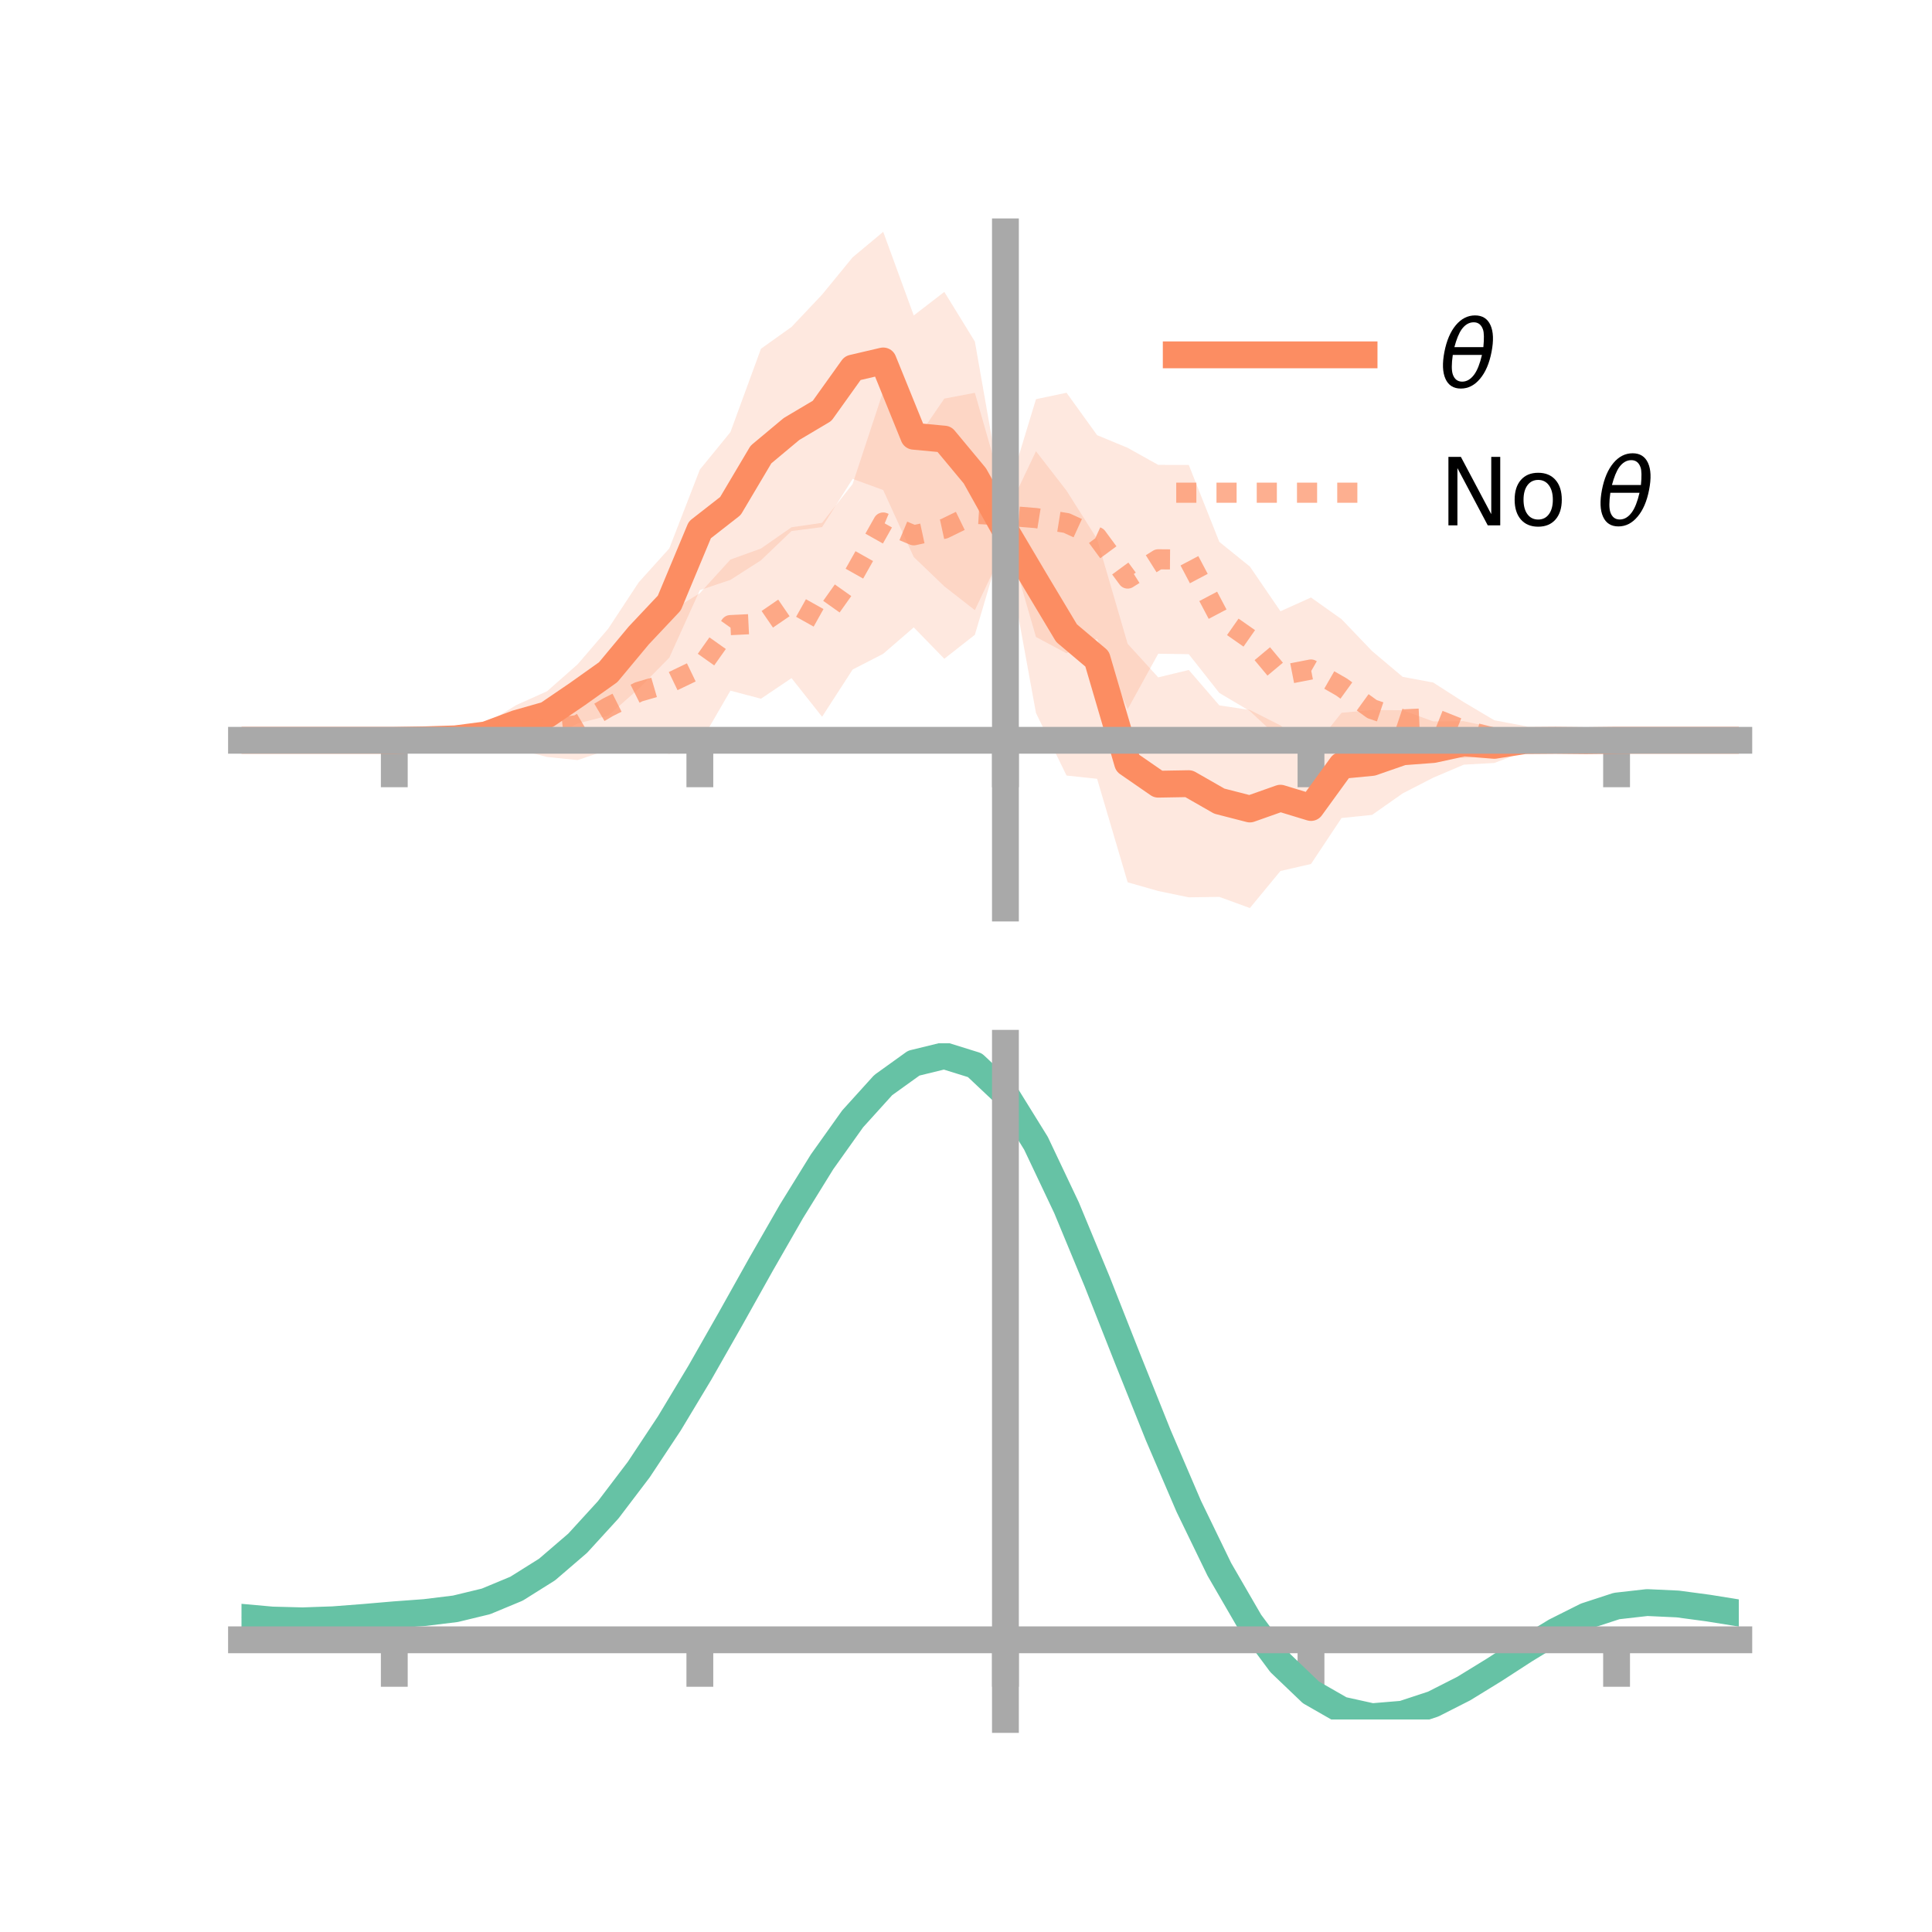 <?xml version="1.0" encoding="utf-8" standalone="no"?>
<!DOCTYPE svg PUBLIC "-//W3C//DTD SVG 1.1//EN"
  "http://www.w3.org/Graphics/SVG/1.1/DTD/svg11.dtd">
<!-- Created with matplotlib (https://matplotlib.org/) -->
<svg height="144pt" version="1.1" viewBox="0 0 144 144" width="144pt" xmlns="http://www.w3.org/2000/svg" xmlns:xlink="http://www.w3.org/1999/xlink">
 <defs>
  <style type="text/css">*{stroke-linecap:butt;stroke-linejoin:round;}</style>
 </defs>
 <g id="figure_1">
  <g id="patch_1">
   <path d="M 0 144 
L 144 144 
L 144 0 
L 0 0 
z
" style="fill:none;"/>
  </g>
  <g id="axes_1">
   <g id="patch_2">
    <path d="M 18 67.68 
L 129.6 67.68 
L 129.6 17.28 
L 18 17.28 
z
" style="fill:none;"/>
   </g>
   <g id="PolyCollection_1">
    <path clip-path="url(#pf00b12ef8a)" d="M 18 55.177 
L 18 55.177 
L 20.278 55.177 
L 22.555 55.177 
L 24.833 55.177 
L 27.11 55.177 
L 29.388 55.177 
L 31.665 55.049 
L 33.943 54.688 
L 36.22 53.939 
L 38.498 52.544 
L 40.776 51.522 
L 43.053 49.513 
L 45.331 46.862 
L 47.608 43.401 
L 49.886 40.875 
L 52.163 35 
L 54.441 32.208 
L 56.718 25.993 
L 58.996 24.369 
L 61.273 21.958 
L 63.551 19.179 
L 65.829 17.28 
L 68.106 23.512 
L 70.384 21.756 
L 72.661 25.457 
L 74.939 38.425 
L 77.216 33.632 
L 79.494 36.573 
L 81.771 40.174 
L 84.049 47.987 
L 86.327 50.486 
L 88.604 49.936 
L 90.882 52.575 
L 93.159 52.917 
L 95.437 54.067 
L 97.714 55.977 
L 99.992 53.126 
L 102.269 52.919 
L 104.547 52.939 
L 106.824 53.769 
L 109.102 53.753 
L 111.38 54.244 
L 113.657 54.386 
L 115.935 54.815 
L 118.212 55.136 
L 120.49 55.177 
L 122.767 55.177 
L 125.045 55.177 
L 127.322 55.177 
L 129.6 55.177 
L 129.6 55.177 
L 129.6 55.177 
L 127.322 55.177 
L 125.045 55.177 
L 122.767 55.177 
L 120.49 55.177 
L 118.212 55.268 
L 115.935 55.544 
L 113.657 56.01 
L 111.38 56.866 
L 109.102 56.994 
L 106.824 57.964 
L 104.547 59.135 
L 102.269 60.737 
L 99.992 60.97 
L 97.714 64.396 
L 95.437 64.919 
L 93.159 67.68 
L 90.882 66.849 
L 88.604 66.882 
L 86.327 66.411 
L 84.049 65.761 
L 81.771 58.047 
L 79.494 57.805 
L 77.216 53.143 
L 74.939 40.661 
L 72.661 45.478 
L 70.384 43.702 
L 68.106 41.518 
L 65.829 36.526 
L 63.551 35.692 
L 61.273 39.287 
L 58.996 39.58 
L 56.718 41.762 
L 54.441 43.221 
L 52.163 43.986 
L 49.886 49.018 
L 47.608 51.331 
L 45.331 53.341 
L 43.053 53.929 
L 40.776 55.024 
L 38.498 55.3 
L 36.22 55.604 
L 33.943 55.449 
L 31.665 55.232 
L 29.388 55.177 
L 27.11 55.177 
L 24.833 55.177 
L 22.555 55.177 
L 20.278 55.177 
L 18 55.177 
z
" style="fill:#fc8d62;fill-opacity:0.2;"/>
   </g>
   <g id="PolyCollection_2">
    <path clip-path="url(#pf00b12ef8a)" d="M 18 55.177 
L 18 55.177 
L 20.278 55.177 
L 22.555 55.177 
L 24.833 55.177 
L 27.11 55.177 
L 29.388 55.177 
L 31.665 55.077 
L 33.943 54.496 
L 36.22 53.858 
L 38.498 53.228 
L 40.776 52.212 
L 43.053 51.443 
L 45.331 49.529 
L 47.608 47.36 
L 49.886 45.617 
L 52.163 44.211 
L 54.441 41.706 
L 56.718 40.884 
L 58.996 39.298 
L 61.273 38.969 
L 63.551 36.072 
L 65.829 29.161 
L 68.106 33.035 
L 70.384 29.71 
L 72.661 29.277 
L 74.939 37.248 
L 77.216 29.752 
L 79.494 29.274 
L 81.771 32.434 
L 84.049 33.379 
L 86.327 34.649 
L 88.604 34.654 
L 90.882 40.389 
L 93.159 42.228 
L 95.437 45.559 
L 97.714 44.534 
L 99.992 46.151 
L 102.269 48.529 
L 104.547 50.448 
L 106.824 50.873 
L 109.102 52.334 
L 111.38 53.686 
L 113.657 54.114 
L 115.935 54.826 
L 118.212 54.963 
L 120.49 55.177 
L 122.767 55.177 
L 125.045 55.177 
L 127.322 55.177 
L 129.6 55.177 
L 129.6 55.177 
L 129.6 55.177 
L 127.322 55.177 
L 125.045 55.177 
L 122.767 55.177 
L 120.49 55.177 
L 118.212 55.286 
L 115.935 55.727 
L 113.657 56.094 
L 111.38 56.292 
L 109.102 56.506 
L 106.824 56.155 
L 104.547 56.795 
L 102.269 57.18 
L 99.992 56.265 
L 97.714 55.268 
L 95.437 55.129 
L 93.159 52.998 
L 90.882 51.648 
L 88.604 48.759 
L 86.327 48.726 
L 84.049 52.862 
L 81.771 47.613 
L 79.494 48.693 
L 77.216 47.477 
L 74.939 39.611 
L 72.661 47.314 
L 70.384 49.1 
L 68.106 46.761 
L 65.829 48.73 
L 63.551 49.904 
L 61.273 53.424 
L 58.996 50.544 
L 56.718 52.078 
L 54.441 51.478 
L 52.163 55.407 
L 49.886 56.191 
L 47.608 55.774 
L 45.331 55.885 
L 43.053 56.653 
L 40.776 56.42 
L 38.498 55.825 
L 36.22 55.865 
L 33.943 55.46 
L 31.665 55.351 
L 29.388 55.177 
L 27.11 55.177 
L 24.833 55.177 
L 22.555 55.177 
L 20.278 55.177 
L 18 55.177 
z
" style="fill:#fc8d62;fill-opacity:0.2;"/>
   </g>
   <g id="matplotlib.axis_1">
    <g id="xtick_1">
     <g id="line2d_1">
      <defs>
       <path d="M 0 0 
L 0 3.5 
" id="mbe373e24b5" style="stroke:#a9a9a9;stroke-width:2;"/>
      </defs>
      <g>
       <use style="fill:#a9a9a9;stroke:#a9a9a9;stroke-width:2;" x="29.388" xlink:href="#mbe373e24b5" y="55.177"/>
      </g>
     </g>
    </g>
    <g id="xtick_2">
     <g id="line2d_2">
      <g>
       <use style="fill:#a9a9a9;stroke:#a9a9a9;stroke-width:2;" x="52.163" xlink:href="#mbe373e24b5" y="55.177"/>
      </g>
     </g>
    </g>
    <g id="xtick_3">
     <g id="line2d_3">
      <g>
       <use style="fill:#a9a9a9;stroke:#a9a9a9;stroke-width:2;" x="74.939" xlink:href="#mbe373e24b5" y="55.177"/>
      </g>
     </g>
    </g>
    <g id="xtick_4">
     <g id="line2d_4">
      <g>
       <use style="fill:#a9a9a9;stroke:#a9a9a9;stroke-width:2;" x="97.714" xlink:href="#mbe373e24b5" y="55.177"/>
      </g>
     </g>
    </g>
    <g id="xtick_5">
     <g id="line2d_5">
      <g>
       <use style="fill:#a9a9a9;stroke:#a9a9a9;stroke-width:2;" x="120.49" xlink:href="#mbe373e24b5" y="55.177"/>
      </g>
     </g>
    </g>
   </g>
   <g id="matplotlib.axis_2"/>
   <g id="line2d_6">
    <path clip-path="url(#pf00b12ef8a)" d="M 18 55.177 
L 20.278 55.177 
L 22.555 55.177 
L 24.833 55.177 
L 27.11 55.177 
L 29.388 55.177 
L 31.665 55.14 
L 33.943 55.069 
L 36.22 54.772 
L 38.498 53.922 
L 40.776 53.273 
L 43.053 51.721 
L 45.331 50.101 
L 47.608 47.366 
L 49.886 44.947 
L 52.163 39.493 
L 54.441 37.714 
L 56.718 33.877 
L 58.996 31.974 
L 61.273 30.623 
L 63.551 27.436 
L 65.829 26.903 
L 68.106 32.515 
L 70.384 32.729 
L 72.661 35.468 
L 74.939 39.543 
L 77.216 43.388 
L 79.494 47.189 
L 81.771 49.111 
L 84.049 56.874 
L 86.327 58.449 
L 88.604 58.409 
L 90.882 59.712 
L 93.159 60.298 
L 95.437 59.493 
L 97.714 60.186 
L 99.992 57.048 
L 102.269 56.828 
L 104.547 56.037 
L 106.824 55.866 
L 109.102 55.373 
L 111.38 55.555 
L 113.657 55.198 
L 115.935 55.18 
L 118.212 55.202 
L 120.49 55.177 
L 122.767 55.177 
L 125.045 55.177 
L 127.322 55.177 
L 129.6 55.177 
" style="fill:none;stroke:#fc8d62;stroke-linecap:square;stroke-width:2;"/>
   </g>
   <g id="line2d_7">
    <path clip-path="url(#pf00b12ef8a)" d="M 18 55.177 
L 20.278 55.177 
L 22.555 55.177 
L 24.833 55.177 
L 27.11 55.177 
L 29.388 55.177 
L 31.665 55.214 
L 33.943 54.978 
L 36.22 54.862 
L 38.498 54.527 
L 40.776 54.316 
L 43.053 54.048 
L 45.331 52.707 
L 47.608 51.567 
L 49.886 50.904 
L 52.163 49.809 
L 54.441 46.592 
L 56.718 46.481 
L 58.996 44.921 
L 61.273 46.196 
L 63.551 42.988 
L 65.829 38.945 
L 68.106 39.898 
L 70.384 39.405 
L 72.661 38.295 
L 74.939 38.429 
L 77.216 38.614 
L 79.494 38.984 
L 81.771 40.024 
L 84.049 43.121 
L 86.327 41.688 
L 88.604 41.706 
L 90.882 46.019 
L 93.159 47.613 
L 95.437 50.344 
L 97.714 49.901 
L 99.992 51.208 
L 102.269 52.855 
L 104.547 53.621 
L 106.824 53.514 
L 109.102 54.42 
L 111.38 54.989 
L 113.657 55.104 
L 115.935 55.277 
L 118.212 55.124 
L 120.49 55.177 
L 122.767 55.177 
L 125.045 55.177 
L 127.322 55.177 
L 129.6 55.177 
" style="fill:none;stroke:#fc8d62;stroke-dasharray:1.5,1.5;stroke-dashoffset:0;stroke-opacity:0.7;stroke-width:1.5;"/>
   </g>
   <g id="patch_3">
    <path d="M 74.939 67.68 
L 74.939 17.28 
" style="fill:none;stroke:#a9a9a9;stroke-linecap:square;stroke-linejoin:miter;stroke-width:2;"/>
   </g>
   <g id="patch_4">
    <path d="M 129.6 67.68 
L 129.6 17.28 
" style="fill:none;"/>
   </g>
   <g id="patch_5">
    <path d="M 18 55.177 
L 129.6 55.177 
" style="fill:none;stroke:#a9a9a9;stroke-linecap:square;stroke-linejoin:miter;stroke-width:2;"/>
   </g>
   <g id="patch_6">
    <path d="M 18 17.28 
L 129.6 17.28 
" style="fill:none;"/>
   </g>
   <g id="legend_1">
    <g id="line2d_8">
     <path d="M 87.67 26.449 
L 101.67 26.449 
" style="fill:none;stroke:#fc8d62;stroke-linecap:square;stroke-width:2;"/>
    </g>
    <g id="line2d_9"/>
    <g id="text_1">
     <!-- $\theta$ -->
     <g transform="translate(107.27 28.899)scale(0.07 -0.07)">
      <defs>
       <path d="M 45.516 34.672 
L 14.453 34.672 
Q 12.359 20.062 14.5 13.875 
Q 17.188 6.25 24.469 6.25 
Q 31.781 6.25 37.359 13.922 
Q 42.234 20.656 45.516 34.672 
z
M 47.016 42.969 
Q 48.344 56.844 46.625 61.719 
Q 43.953 69.438 36.766 69.438 
Q 29.297 69.438 23.828 61.812 
Q 19.531 55.672 16.156 42.969 
z
M 38.188 76.766 
Q 49.906 76.766 54.594 66.406 
Q 59.281 56.109 55.719 37.844 
Q 52.203 19.625 43.453 9.281 
Q 34.766 -1.125 23.047 -1.125 
Q 11.281 -1.125 6.641 9.281 
Q 2 19.625 5.516 37.844 
Q 9.078 56.109 17.719 66.406 
Q 26.422 76.766 38.188 76.766 
z
" id="DejaVuSans-Oblique-952"/>
      </defs>
      <use transform="translate(0 0.234)" xlink:href="#DejaVuSans-Oblique-952"/>
     </g>
    </g>
    <g id="line2d_10">
     <path d="M 87.67 36.724 
L 101.67 36.724 
" style="fill:none;stroke:#fc8d62;stroke-dasharray:1.5,1.5;stroke-dashoffset:0;stroke-opacity:0.7;stroke-width:1.5;"/>
    </g>
    <g id="line2d_11"/>
    <g id="text_2">
     <!-- No $\theta$ -->
     <g transform="translate(107.27 39.174)scale(0.07 -0.07)">
      <defs>
       <path d="M 9.812 72.906 
L 23.094 72.906 
L 55.422 11.922 
L 55.422 72.906 
L 64.984 72.906 
L 64.984 0 
L 51.703 0 
L 19.391 60.984 
L 19.391 0 
L 9.812 0 
z
" id="DejaVuSans-78"/>
       <path d="M 30.609 48.391 
Q 23.391 48.391 19.188 42.75 
Q 14.984 37.109 14.984 27.297 
Q 14.984 17.484 19.156 11.844 
Q 23.344 6.203 30.609 6.203 
Q 37.797 6.203 41.984 11.859 
Q 46.188 17.531 46.188 27.297 
Q 46.188 37.016 41.984 42.703 
Q 37.797 48.391 30.609 48.391 
z
M 30.609 56 
Q 42.328 56 49.016 48.375 
Q 55.719 40.766 55.719 27.297 
Q 55.719 13.875 49.016 6.219 
Q 42.328 -1.422 30.609 -1.422 
Q 18.844 -1.422 12.172 6.219 
Q 5.516 13.875 5.516 27.297 
Q 5.516 40.766 12.172 48.375 
Q 18.844 56 30.609 56 
z
" id="DejaVuSans-111"/>
       <path id="DejaVuSans-32"/>
      </defs>
      <use transform="translate(0 0.234)" xlink:href="#DejaVuSans-78"/>
      <use transform="translate(74.805 0.234)" xlink:href="#DejaVuSans-111"/>
      <use transform="translate(135.986 0.234)" xlink:href="#DejaVuSans-32"/>
      <use transform="translate(167.773 0.234)" xlink:href="#DejaVuSans-Oblique-952"/>
     </g>
    </g>
   </g>
  </g>
  <g id="axes_2">
   <g id="patch_7">
    <path d="M 18 128.16 
L 129.6 128.16 
L 129.6 77.76 
L 18 77.76 
z
" style="fill:none;"/>
   </g>
   <g id="PolyCollection_3">
    <path clip-path="url(#p84289f4843)" d="M 18 120.581 
L 18 120.504 
L 20.278 120.718 
L 22.555 120.778 
L 24.833 120.691 
L 27.11 120.507 
L 29.388 120.303 
L 31.665 120.13 
L 33.943 119.846 
L 36.22 119.289 
L 38.498 118.331 
L 40.776 116.882 
L 43.053 114.888 
L 45.331 112.343 
L 47.608 109.277 
L 49.886 105.758 
L 52.163 101.888 
L 54.441 97.794 
L 56.718 93.633 
L 58.996 89.579 
L 61.273 85.82 
L 63.551 82.557 
L 65.829 79.991 
L 68.106 78.326 
L 70.384 77.76 
L 72.661 78.482 
L 74.939 80.66 
L 77.216 84.387 
L 79.494 89.26 
L 81.771 94.834 
L 84.049 100.689 
L 86.327 106.462 
L 88.604 111.852 
L 90.882 116.625 
L 93.159 120.615 
L 95.437 123.726 
L 97.714 125.925 
L 99.992 127.239 
L 102.269 127.747 
L 104.547 127.562 
L 106.824 126.822 
L 109.102 125.683 
L 111.38 124.307 
L 113.657 122.856 
L 115.935 121.491 
L 118.212 120.363 
L 120.49 119.624 
L 122.767 119.369 
L 125.045 119.479 
L 127.322 119.794 
L 129.6 120.172 
L 129.6 120.273 
L 129.6 120.273 
L 127.322 119.919 
L 125.045 119.623 
L 122.767 119.523 
L 120.49 119.784 
L 118.212 120.535 
L 115.935 121.691 
L 113.657 123.102 
L 111.38 124.603 
L 109.102 126.027 
L 106.824 127.202 
L 104.547 127.964 
L 102.269 128.16 
L 99.992 127.66 
L 97.714 126.364 
L 95.437 124.211 
L 93.159 121.184 
L 90.882 117.315 
L 88.604 112.693 
L 86.327 107.472 
L 84.049 101.875 
L 81.771 96.192 
L 79.494 90.778 
L 77.216 86.04 
L 74.939 82.417 
L 72.661 80.305 
L 70.384 79.607 
L 68.106 80.156 
L 65.829 81.763 
L 63.551 84.233 
L 61.273 87.369 
L 58.996 90.974 
L 56.718 94.856 
L 54.441 98.834 
L 52.163 102.743 
L 49.886 106.437 
L 47.608 109.795 
L 45.331 112.725 
L 43.053 115.164 
L 40.776 117.084 
L 38.498 118.492 
L 36.22 119.429 
L 33.943 119.974 
L 31.665 120.249 
L 29.388 120.411 
L 27.11 120.599 
L 24.833 120.764 
L 22.555 120.836 
L 20.278 120.777 
L 18 120.581 
z
" style="fill:#66c2a5;fill-opacity:0.2;"/>
   </g>
   <g id="matplotlib.axis_3">
    <g id="xtick_6">
     <g id="line2d_12">
      <g>
       <use style="fill:#a9a9a9;stroke:#a9a9a9;stroke-width:2;" x="29.388" xlink:href="#mbe373e24b5" y="122.221"/>
      </g>
     </g>
    </g>
    <g id="xtick_7">
     <g id="line2d_13">
      <g>
       <use style="fill:#a9a9a9;stroke:#a9a9a9;stroke-width:2;" x="52.163" xlink:href="#mbe373e24b5" y="122.221"/>
      </g>
     </g>
    </g>
    <g id="xtick_8">
     <g id="line2d_14">
      <g>
       <use style="fill:#a9a9a9;stroke:#a9a9a9;stroke-width:2;" x="74.939" xlink:href="#mbe373e24b5" y="122.221"/>
      </g>
     </g>
    </g>
    <g id="xtick_9">
     <g id="line2d_15">
      <g>
       <use style="fill:#a9a9a9;stroke:#a9a9a9;stroke-width:2;" x="97.714" xlink:href="#mbe373e24b5" y="122.221"/>
      </g>
     </g>
    </g>
    <g id="xtick_10">
     <g id="line2d_16">
      <g>
       <use style="fill:#a9a9a9;stroke:#a9a9a9;stroke-width:2;" x="120.49" xlink:href="#mbe373e24b5" y="122.221"/>
      </g>
     </g>
    </g>
   </g>
   <g id="matplotlib.axis_4"/>
   <g id="line2d_17">
    <path clip-path="url(#p84289f4843)" d="M 18 120.543 
L 20.278 120.748 
L 22.555 120.807 
L 24.833 120.728 
L 27.11 120.553 
L 29.388 120.357 
L 31.665 120.189 
L 33.943 119.91 
L 36.22 119.359 
L 38.498 118.412 
L 40.776 116.983 
L 43.053 115.026 
L 45.331 112.534 
L 47.608 109.536 
L 49.886 106.098 
L 52.163 102.315 
L 54.441 98.314 
L 56.718 94.245 
L 58.996 90.276 
L 61.273 86.595 
L 63.551 83.395 
L 65.829 80.877 
L 68.106 79.241 
L 70.384 78.684 
L 72.661 79.393 
L 74.939 81.539 
L 77.216 85.213 
L 79.494 90.019 
L 81.771 95.513 
L 84.049 101.282 
L 86.327 106.967 
L 88.604 112.273 
L 90.882 116.97 
L 93.159 120.9 
L 95.437 123.968 
L 97.714 126.144 
L 99.992 127.449 
L 102.269 127.953 
L 104.547 127.763 
L 106.824 127.012 
L 109.102 125.855 
L 111.38 124.455 
L 113.657 122.979 
L 115.935 121.591 
L 118.212 120.449 
L 120.49 119.704 
L 122.767 119.446 
L 125.045 119.551 
L 127.322 119.856 
L 129.6 120.222 
" style="fill:none;stroke:#66c2a5;stroke-linecap:square;stroke-width:2;"/>
   </g>
   <g id="patch_8">
    <path d="M 74.939 128.16 
L 74.939 77.76 
" style="fill:none;stroke:#a9a9a9;stroke-linecap:square;stroke-linejoin:miter;stroke-width:2;"/>
   </g>
   <g id="patch_9">
    <path d="M 129.6 128.16 
L 129.6 77.76 
" style="fill:none;"/>
   </g>
   <g id="patch_10">
    <path d="M 18 122.221 
L 129.6 122.221 
" style="fill:none;stroke:#a9a9a9;stroke-linecap:square;stroke-linejoin:miter;stroke-width:2;"/>
   </g>
   <g id="patch_11">
    <path d="M 18 77.76 
L 129.6 77.76 
" style="fill:none;"/>
   </g>
  </g>
 </g>
 <defs>
  <clipPath id="pf00b12ef8a">
   <rect height="50.4" width="111.6" x="18" y="17.28"/>
  </clipPath>
  <clipPath id="p84289f4843">
   <rect height="50.4" width="111.6" x="18" y="77.76"/>
  </clipPath>
 </defs>
</svg>
